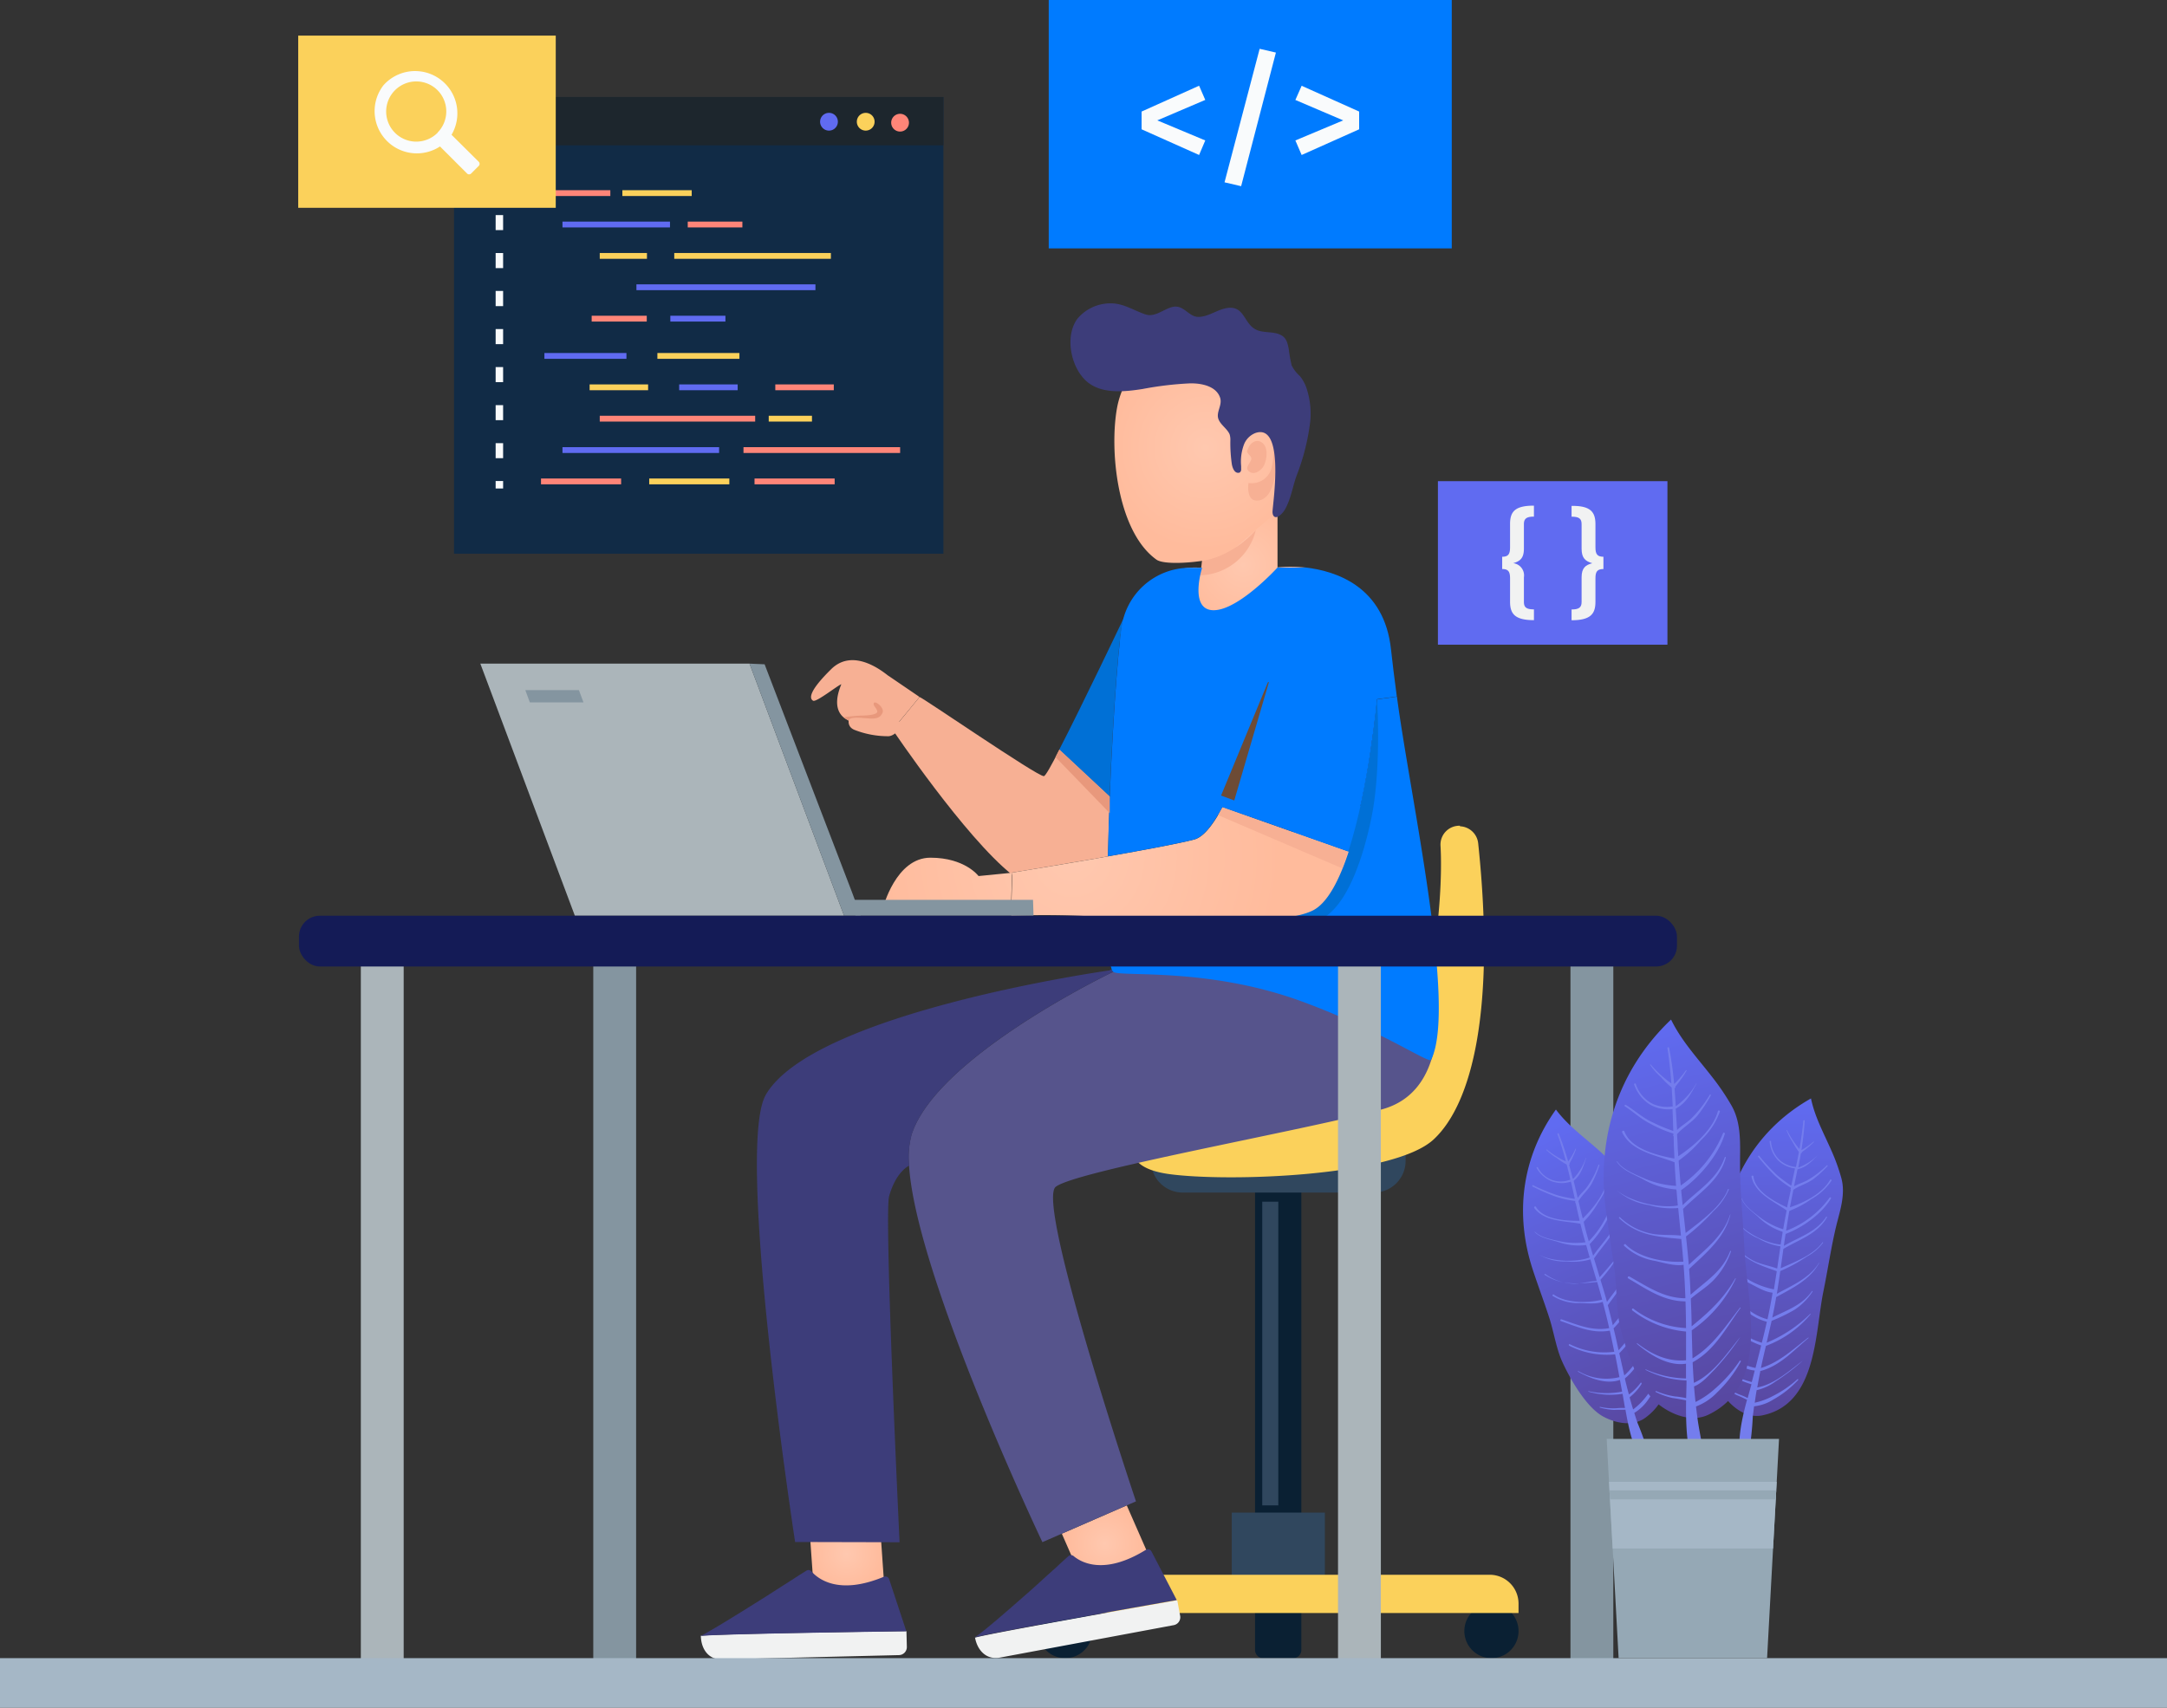 <svg xmlns="http://www.w3.org/2000/svg" xmlns:xlink="http://www.w3.org/1999/xlink" viewBox="0 0 431.92 340.45"><rect x="0" y="0" width="431.92" height="340.45" fill="#333333" stroke="none"/><defs><style>.cls-1{isolation:isolate;}.cls-2{fill:#112b46;}.cls-24,.cls-3{mix-blend-mode:screen;}.cls-4{fill:#1d262d;}.cls-5{fill:#606bf1;}.cls-6{fill:#fbd15b;}.cls-7{fill:#ff8578;}.cls-8{fill:#f9fbfc;}.cls-9{fill:#007bff;}.cls-10{fill:#f1f2f2;}.cls-11{fill:url(#radial-gradient);}.cls-12{fill:url(#radial-gradient-2);}.cls-13{fill:#f7b094;}.cls-14{fill:#3d3d7a;}.cls-15{fill:#0a2033;}.cls-16{fill:#30475e;}.cls-17{fill:url(#radial-gradient-3);}.cls-18{fill:#56548c;}.cls-19{fill:url(#radial-gradient-4);}.cls-20{fill:#0070d6;}.cls-21{fill:url(#radial-gradient-5);}.cls-22{fill:#e8987c;}.cls-23{fill:url(#radial-gradient-6);}.cls-24{fill:#6d4b35;}.cls-25{fill:#abb5ba;}.cls-26{fill:#8495a0;}.cls-27{fill:none;}.cls-28{fill:#141b56;}.cls-29{fill:#a5b7c6;}.cls-30{fill:url(#linear-gradient);}.cls-31{fill:#747ded;}.cls-32{fill:url(#linear-gradient-2);}.cls-33{fill:url(#linear-gradient-3);}.cls-34{fill:#95a8b5;}</style><radialGradient id="radial-gradient" cx="247.78" cy="112.6" r="12.93" gradientUnits="userSpaceOnUse"><stop offset="0" stop-color="#ffc8af"/><stop offset="1" stop-color="#ffbb9c"/></radialGradient><radialGradient id="radial-gradient-2" cx="249.86" cy="89.41" r="20.38" gradientTransform="translate(-22.79 54.39) rotate(-12.15)" xlink:href="#radial-gradient"/><radialGradient id="radial-gradient-3" cx="220.22" cy="307.77" r="8.13" xlink:href="#radial-gradient"/><radialGradient id="radial-gradient-4" cx="168.75" cy="309.81" r="7.4" xlink:href="#radial-gradient"/><radialGradient id="radial-gradient-5" cx="213.82" cy="170.92" r="41.44" xlink:href="#radial-gradient"/><radialGradient id="radial-gradient-6" cx="213.82" cy="170.92" r="41.44" xlink:href="#radial-gradient"/><linearGradient id="linear-gradient" x1="460.17" y1="13.81" x2="420.83" y2="63.41" gradientTransform="matrix(0.78, -0.62, 0.62, 0.78, -14.96, 494.17)" gradientUnits="userSpaceOnUse"><stop offset="0" stop-color="#606bf1"/><stop offset="1" stop-color="#58479f"/></linearGradient><linearGradient id="linear-gradient-2" x1="563.19" y1="-99.71" x2="523.85" y2="-50.12" gradientTransform="matrix(0.45, -0.89, 0.89, 0.45, 140.81, 772.34)" xlink:href="#linear-gradient"/><linearGradient id="linear-gradient-3" x1="522.83" y1="-63.64" x2="474.15" y2="-2.26" gradientTransform="translate(57.89 659.38) rotate(-52.61)" xlink:href="#linear-gradient"/></defs><title>Asset 1</title><g class="cls-1"><g id="Layer_2" data-name="Layer 2"><g id="OBJECTS"><rect class="cls-2" x="90.49" y="19.34" width="97.55" height="91.05"/><g class="cls-3"><rect class="cls-4" x="90.49" y="19.34" width="97.55" height="9.63"/></g><path class="cls-5" d="M167,24.27a1.77,1.77,0,1,1-1.76-1.77A1.76,1.76,0,0,1,167,24.27Z"/><path class="cls-6" d="M174.32,24.27a1.77,1.77,0,1,1-1.76-1.77A1.76,1.76,0,0,1,174.32,24.27Z"/><path class="cls-7" d="M181.17,24.45a1.77,1.77,0,1,1-1.77-1.76A1.77,1.77,0,0,1,181.17,24.45Z"/><rect class="cls-7" x="107.83" y="37.92" width="13.82" height="1.16"/><rect class="cls-6" x="124.05" y="37.92" width="13.82" height="1.16"/><rect class="cls-5" x="112.11" y="44.18" width="21.43" height="1.16"/><rect class="cls-7" x="137.08" y="44.18" width="10.89" height="1.16"/><rect class="cls-6" x="119.54" y="50.44" width="9.41" height="1.16"/><rect class="cls-6" x="134.39" y="50.44" width="31.22" height="1.16"/><rect class="cls-5" x="126.85" y="56.69" width="35.68" height="1.16"/><rect class="cls-7" x="117.93" y="62.95" width="10.98" height="1.16"/><rect class="cls-5" x="133.61" y="62.95" width="10.98" height="1.16"/><rect class="cls-7" x="107.83" y="95.4" width="15.97" height="1.16"/><rect class="cls-6" x="129.4" y="95.4" width="15.97" height="1.16"/><rect class="cls-7" x="150.39" y="95.4" width="15.97" height="1.16"/><rect class="cls-5" x="112.11" y="89.15" width="31.22" height="1.16"/><rect class="cls-7" x="148.19" y="89.15" width="31.22" height="1.16"/><rect class="cls-7" x="119.54" y="82.89" width="30.98" height="1.16"/><rect class="cls-6" x="153.22" y="82.89" width="8.62" height="1.16"/><rect class="cls-6" x="117.52" y="76.64" width="11.66" height="1.16"/><rect class="cls-5" x="135.37" y="76.64" width="11.66" height="1.16"/><rect class="cls-7" x="154.53" y="76.64" width="11.66" height="1.16"/><rect class="cls-6" x="131.03" y="70.38" width="16.35" height="1.16"/><rect class="cls-5" x="108.51" y="70.38" width="16.35" height="1.16"/><rect class="cls-8" x="98.79" y="36.81" width="1.49" height="1.49"/><path class="cls-8" d="M100.28,91.35H98.79v-3h1.49Zm0-7.58H98.79v-3h1.49Zm0-7.58H98.79v-3h1.49Zm0-7.58H98.79v-3h1.49Zm0-7.58H98.79V58h1.49Zm0-7.58H98.79v-3h1.49Zm0-7.57H98.79v-3h1.49Z"/><rect class="cls-8" x="98.79" y="95.9" width="1.49" height="1.49"/><rect class="cls-9" x="209.03" width="80.33" height="49.52"/><path class="cls-8" d="M240.23,19.92,230.67,24l9.56,4L239,30.9l-11.46-5.12V22.24L239,17.09Z"/><path class="cls-8" d="M254.31,10.48l-6.93,26.64-3.31-.77,7-26.62Z"/><path class="cls-8" d="M270.9,22.24v3.54L259.44,30.9,258.19,28l9.53-4-9.53-4.07,1.25-2.83Z"/><rect class="cls-5" x="286.6" y="95.93" width="45.75" height="32.6"/><path class="cls-10" d="M305.74,103c-1.47,0-2,.4-2,1.5v4.9c0,1.92-.8,2.5-2.13,2.88a2.45,2.45,0,0,1,2.13,2.82V120c0,1.1.51,1.49,2,1.49v2.15c-3.71,0-4.76-1.19-4.76-3.66V115.3c0-1.33-.35-1.85-1.57-1.85V111c1.22,0,1.57-.54,1.57-1.87v-4.65c0-2.5,1-3.67,4.76-3.67Z"/><path class="cls-10" d="M318,104.48v4.65c0,1.33.35,1.87,1.59,1.87v2.45c-1.24,0-1.59.52-1.59,1.85V120c0,2.47-1.05,3.66-4.76,3.66v-2.15c1.45,0,2-.39,2-1.49v-4.91c0-1.89.79-2.47,2.13-2.82-1.34-.38-2.13-1-2.13-2.88v-4.9c0-1.1-.49-1.5-2-1.5v-2.15C316.93,100.81,318,102,318,104.48Z"/><rect class="cls-6" x="59.44" y="7.1" width="51.33" height="34.33"/><path class="cls-8" d="M76.43,17A8.42,8.42,0,0,0,87.7,29.2l5.39,5.39a.57.57,0,0,0,.82,0l1.51-1.51a.59.59,0,0,0,0-.83L90,26.87A8.43,8.43,0,0,0,76.43,17Zm10.81,9.45a6,6,0,1,1,0-8.43A6,6,0,0,1,87.24,26.41Z"/><path class="cls-11" d="M260.08,113.15c-.11,1.13-1.66,13-13.84,13-12.78,0-10.64-12.65-10.64-12.65v-.08a12.62,12.62,0,0,1,4-.19v-6l14.51-8.11h.52v14A26.54,26.54,0,0,1,260.08,113.15Z"/><path class="cls-12" d="M253,72.34a16.68,16.68,0,0,1,4.36,8.09c1.39,6.14.08,12.65-1.71,18.57a9.47,9.47,0,0,1-1.27,2.89,10,10,0,0,1-1.59,1.6l-7.74,6.75c-1.74,1.53-12.49,2.8-14.54,1.34-7.9-5.65-9.42-22-7.84-30.39C225.34,67.31,243.18,62.34,253,72.34Z"/><path class="cls-13" d="M248.6,90.11c.1-1.34,1.48-2.8,2.86-1.93s1.09,3.27.5,4.57c-.47,1-2,2.15-3.07,1.19-.88-.79.49-1.73.53-2.46s-1.27-1.13-.73-1.83"/><path class="cls-13" d="M248.85,96.29a4.09,4.09,0,0,0,4.5-2.68,15.59,15.59,0,0,0,.55-4.29,10.36,10.36,0,0,1,.35,4.74c-.37,2.92-1.4,5.7-3.69,5.74S248.85,96.29,248.85,96.29Z"/><path class="cls-14" d="M247.08,94.21l-.16.05c-.89.12-1.25-1-1.38-1.63a29.33,29.33,0,0,1-.31-4.77,3.69,3.69,0,0,0-.15-1.28c-.5-1.14-1.83-1.89-2.24-3.07-.48-1.38.86-2.76.33-4.27-.81-2.31-3.78-2.84-5.92-2.81a66.57,66.57,0,0,0-9.54,1.13c-3.36.52-7.65,1-10.6-1.11-3.57-2.56-5.05-9.22-2.39-12.87a8.58,8.58,0,0,1,6.6-3.1c2.55-.06,4.71,1.46,7.05,2.22,1.87.61,3.67-1.17,5.42-1.52,2.19-.44,3.12,2,5.06,2s3.73-1.41,5.56-1.74c3.65-.67,3.43,3,5.88,4.25,1.52.78,3.49.31,5,1.1,1.17.6,1.34,1.66,1.59,2.85a28.12,28.12,0,0,0,.57,3.22A7.33,7.33,0,0,0,259.11,75a7.78,7.78,0,0,1,1.36,2.58,16,16,0,0,1,.67,6.56,44.34,44.34,0,0,1-2.74,10.78c-.8,2.26-1.1,4.6-2.33,6.73-.33.58-1.79,2.25-2.34,1a1.91,1.91,0,0,1-.08-.86c.17-2.32,2.33-17.29-3.34-15.49a4,4,0,0,0-2.43,2.5,9.69,9.69,0,0,0-.5,4.14c0,.2,0,.41,0,.61A.71.71,0,0,1,247.08,94.21Z"/><path class="cls-13" d="M239.6,111.82c6.44-1,10.7-6.12,10.7-6.12a11.74,11.74,0,0,1-11.09,9Z"/><path class="cls-15" d="M251.8,228.8h6a1.63,1.63,0,0,1,1.63,1.63v88.53a0,0,0,0,1,0,0h-9.23a0,0,0,0,1,0,0V230.42A1.63,1.63,0,0,1,251.8,228.8Z" transform="translate(509.58 547.74) rotate(180)"/><path class="cls-16" d="M235.74,230.06h38.11a6.31,6.31,0,0,1,6.31,6.31v1.39a0,0,0,0,1,0,0H229.42a0,0,0,0,1,0,0v-1.39A6.31,6.31,0,0,1,235.74,230.06Z" transform="translate(509.58 467.82) rotate(180)"/><path class="cls-15" d="M251.8,308.45h6a1.63,1.63,0,0,1,1.63,1.63v20.51a0,0,0,0,1,0,0h-9.23a0,0,0,0,1,0,0V310.08A1.63,1.63,0,0,1,251.8,308.45Z" transform="translate(509.58 639.04) rotate(180)"/><path class="cls-15" d="M206.91,325.19a5.4,5.4,0,1,0,5.4-5.4A5.4,5.4,0,0,0,206.91,325.19Z"/><path class="cls-15" d="M291.87,325.19a5.4,5.4,0,1,0,5.4-5.4A5.4,5.4,0,0,0,291.87,325.19Z"/><rect class="cls-16" x="245.51" y="301.58" width="18.56" height="16.22" transform="translate(509.58 619.37) rotate(180)"/><path class="cls-6" d="M206.91,314h95.76a0,0,0,0,1,0,0v1.88a5.75,5.75,0,0,1-5.75,5.75H212.66a5.75,5.75,0,0,1-5.75-5.75V314a0,0,0,0,1,0,0Z" transform="translate(509.58 635.59) rotate(180)"/><rect class="cls-16" x="251.59" y="239.58" width="3.2" height="60.55"/><path class="cls-6" d="M291,164.63a3.76,3.76,0,0,0-3.88,4c.63,11-1.7,37.8-11.94,47-12.51,11.18-48,9.66-48,9.66s-5.85,7.19,5.86,8.79,44.74.53,52.73-6.93c7.73-7.21,12.32-26.12,8.86-59a3.79,3.79,0,0,0-3.64-3.41Z"/><polygon class="cls-17" points="224.58 300.13 228.8 309.75 215.87 315.42 211.64 305.77 224.58 300.13"/><path class="cls-18" d="M285.53,193.22c-.8,1.6-58.23,0-63.65.53,0,0-35.15,16.78-40.2,32.48a17.24,17.24,0,0,0-.49,6.17c1.4,22.11,26.58,75.06,26.58,75.06l3.87-1.69,12.94-5.64,1.84-.8s-20-59.52-16-62.71,49.26-11.19,65-15.44S285.53,193.22,285.53,193.22Z"/><polygon class="cls-19" points="175.3 302.6 176.31 317.05 162.21 317.05 161.19 302.57 175.3 302.6"/><path class="cls-14" d="M221.59,193.26l-.51.22s-58.84,8.26-68.43,24.77c-6.23,10.73,5.83,89.18,5.83,89.18l20.82.05s-3.12-65.35-2.08-69c1.17-4.16,3.17-5.66,4-6.09a17.24,17.24,0,0,1,.49-6.17c5-15.7,40.2-32.48,40.2-32.48A1,1,0,0,1,221.59,193.26Z"/><path class="cls-9" d="M278.43,138.89l-3.95.54a193,193,0,0,1-3.31,21.28L222,179.37l-.67,3.57-.61-.05c0,.73,0,1.45.05,2.12.11,4.11.39,7.06.82,8.25a1,1,0,0,0,.28.49c1.34,1.09,18.73-1,37.53,5.88,16.3,6,25.44,12.53,25.86,11.65C290.39,200.63,281.06,158.83,278.43,138.89Z"/><path class="cls-20" d="M273.3,163.27c-1.31,6.29-4.7,18.82-11.34,20.5-8.68,2.2-25.46,2.09-41.18,1.24,0-.67,0-1.39-.05-2.12l.61.05.67-3.57,49.16-18.66a193,193,0,0,0,3.31-21.28,1.23,1.23,0,0,0,0,.18C274.59,141.25,275.26,154,273.3,163.27Z"/><path class="cls-20" d="M224,123.18c-.88,1.6-2.14,18.69-2.83,35.66l-10.05-9.38C215.41,141.2,224,123.18,224,123.18Z"/><path class="cls-13" d="M218,171.24c-8.49,1.47-16.28,2.73-16.28,2.73l0,.42c-9.44-7.54-23.81-28.91-23.81-28.91s4.3-5.16,5.37-6.51c.16-.21,23.58,15.91,24.78,15.77.31,0,1.51-2.15,3.1-5.28l10.05,9.38c-.16,4-.29,8.07-.37,11.89Z"/><path class="cls-21" d="M201.72,174l-.21,7H176s2.54-10,9.45-10,9.59,3.66,9.59,3.66Z"/><path class="cls-13" d="M183.07,138.81l.19.16c-1.07,1.35-5.37,6.51-5.37,6.51l-2.66-1.88a6.63,6.63,0,0,1-6.36-.08c-3.57-1.93-1.36-6.55-1.18-7.1-.69.2-5,3.65-5.63,3.28s-1.17-1.58,3.61-6.29,11.25,1.34,11.44,1.34Z"/><path class="cls-13" d="M169.42,142.72s-1,1.93.8,2.76a18.22,18.22,0,0,0,6.93,1.3c1.53-.15,2.74-2.29,2.74-2.29l-4.63-4.35h-3.71Z"/><path class="cls-22" d="M169.15,143.66c.27-.94,2.9-.44,4.54-.4,1.2,0,1.86-.28,2.23-1.2s-1.38-2.37-1.72-1.92.63,1.11.66,1.71-1.72.81-3.06.81a32.73,32.73,0,0,0-3.67.35Z"/><path class="cls-23" d="M268.68,169.79l-25-8.87c-1.82,3.4-3.77,6-5.7,6.47-2.93.77-10,2.09-17.12,3.34l-2.82.51c-8.49,1.47-16.28,2.73-16.28,2.73l0,.42v.27l-.19,6.31v1.6a177.91,177.91,0,0,1,19.22.32c15,1.07,34.35,1.71,40.76-1.31,3-1.42,5.4-6.09,7.28-11.84Z"/><polygon class="cls-13" points="243.64 160.92 268.68 169.79 267.54 173.13 242.76 162.5 243.64 160.92"/><path class="cls-9" d="M243.64,160.92c-1.82,3.4-3.77,6-5.7,6.47-2.93.77-10,2.09-17.12,3.34.08-3.82.21-7.85.37-11.89.69-17,1.95-34.06,2.83-35.66,1.44-2.67,5.37-8.47,11.57-9.79v.08s-2.14,12.65,10.64,12.65c12.18,0,13.73-11.84,13.84-13,6.26.7,15.87,3.83,17.19,16.42.27,2.49.66,5.69,1.15,9.32l-3.94.54s-1.6,17.73-5.71,30.31l-.09,0Z"/><polygon class="cls-24" points="243.38 158.61 253.38 134.41 246.01 159.59 243.38 158.61"/><path class="cls-9" d="M260.08,113.15h-5.45s-7.75,8.51-12.73,8.51-2.3-8.46-2.3-8.46h-2.43a13.74,13.74,0,0,0-13.66,12.18c-.09.8-.17,1.55-.24,2.23-.53,5.15,20.33,8.9,20.33,8.9l10.74-.6,6.52-12.73,1.3-5.21Z"/><path class="cls-10" d="M194.34,326.49c.48,2.6,2.29,4.45,4.89,4l34.7-6.48a1.6,1.6,0,0,0,1.29-1.88l-.57-3.08s-36.49,6.39-40.33,7.45Z"/><path class="cls-14" d="M204.66,317.75l1.07-.94,2-1.81,1-.92,1.77-1.58,1.07-1,1.41-1.27a.79.79,0,0,1,1,0c1.42,1.2,6,3.95,14.38-1.22a.8.8,0,0,1,1.14.29l5.05,9.71s-36.49,6.39-40.33,7.45C195.58,325.68,200.24,321.65,204.66,317.75Z"/><path class="cls-10" d="M139.69,326.15c.06,2.65,1.55,4.76,4.2,4.69l35.28-.86a1.61,1.61,0,0,0,1.58-1.65l-.08-3.13s-37,.49-41,.93Z"/><path class="cls-14" d="M151.27,319.17l1.21-.76,2.3-1.47,1.15-.74,2-1.27,1.21-.79,1.6-1a.78.78,0,0,1,1,.15c1.22,1.41,5.33,4.85,14.4,1.08a.81.81,0,0,1,1.08.47l3.43,10.39s-37,.49-41,.93C141,325.55,146.28,322.31,151.27,319.17Z"/><polygon class="cls-25" points="114.58 182.57 95.74 132.31 149.39 132.31 168.24 182.57 114.58 182.57"/><polygon class="cls-26" points="171.56 182.57 168.24 182.57 149.39 132.31 152.4 132.44 169.84 177.94 171.56 182.57"/><polyline class="cls-27" points="98.62 177.14 98.9 177.14 166.18 177.14"/><path class="cls-26" d="M170.51,182.57H206l-.1-3.17H169.79"/><rect class="cls-26" x="313.02" y="192.16" width="8.54" height="140.23"/><rect class="cls-25" x="266.69" y="192.16" width="8.54" height="140.23"/><rect class="cls-26" x="118.25" y="192.16" width="8.54" height="140.23"/><rect class="cls-25" x="71.92" y="192.16" width="8.54" height="140.23"/><rect class="cls-28" x="59.59" y="182.57" width="274.66" height="10.12" rx="4.15"/><polygon class="cls-26" points="104.7 137.59 105.61 140.04 116.3 140.04 115.39 137.59 104.7 137.59"/><polygon class="cls-22" points="211.14 149.46 210.38 150.95 221.19 162.12 221.19 158.84 211.14 149.46"/><rect class="cls-29" y="330.59" width="431.92" height="9.86"/><path class="cls-30" d="M363.44,257.44c-1.72,8.33-1.2,22.51-12.21,24.75-3,.61-5.83-1.45-7.56-3.8-2.25-3.09-2.79-9.61-2.76-13.35,0-3,1-6.25,1.37-9.24.35-3.22.64-6.45,1-9.67,1.36-11.61,7.42-21.34,17.68-27.13.79,3.81,2.6,7,4.2,10.69a38.49,38.49,0,0,1,1.85,5.18c.84,3.09-.17,6.22-.93,9.19C365,248.44,364.35,253,363.44,257.44Z"/><path class="cls-31" d="M349.36,282.47c.08-.7.17-1.39.26-2.09a8.88,8.88,0,0,0,3.79-1.33,20.1,20.1,0,0,0,5-3.93c.08-.09-.05-.22-.14-.15a21.89,21.89,0,0,1-4.84,3.32,13.93,13.93,0,0,1-3.68,1.37c.11-.83.24-1.67.38-2.5a10.31,10.31,0,0,0,3.79-1.75,44.37,44.37,0,0,0,5.42-4.14s0,0,0,0c-2.69,2-5.69,4.74-9.09,5.35.18-1,.37-2.08.59-3.11l0-.16c3.94-1,6.6-4.09,9.62-6.58.05,0,0-.13-.06-.09-3,2.31-5.75,4.94-9.42,6.06.31-1.48.65-2.95,1-4.41a21.07,21.07,0,0,0,8.9-6.31.05.05,0,0,0-.08-.07,27.11,27.11,0,0,1-8.68,5.75c.33-1.46.66-2.91,1-4.37a33.29,33.29,0,0,0,4.58-2.21,12.56,12.56,0,0,0,3.57-3.62c.05-.08-.07-.15-.12-.08-2,2.87-5,3.76-7.9,5.27.28-1.36.55-2.72.78-4.09,3.24-1.78,6.75-3.44,8.59-6.85,0,0,0-.07-.05,0-1.94,3.14-5.34,4.49-8.42,6.2l.12-.73c.2-1.27.38-2.54.57-3.81a31.26,31.26,0,0,0,5.3-2.89,10,10,0,0,0,3.24-2.76c0-.07-.07-.15-.12-.08-1.74,2.49-5.54,3.93-8.34,5.17l.54-3.85c3.12-1.89,6.78-2.93,8.7-6.33a.09.09,0,0,0-.15-.09c-2,3.1-5.49,4.06-8.46,5.82.11-.8.23-1.59.35-2.39,3.36-1.24,7.27-4.05,9.05-7.09a.16.16,0,0,0-.26-.17,18.89,18.89,0,0,1-8.69,6.63c.2-1.29.4-2.58.63-3.86a.31.31,0,0,0,.05-.12,19.22,19.22,0,0,0,4.31-2.31,11.85,11.85,0,0,0,4.05-3.69c.11-.18-.18-.34-.28-.16-1.49,2.67-5,4.45-8,5.47l.27-1.4.42-2.1c1.2-.83,2.73-1.23,3.94-2.1a22.83,22.83,0,0,0,2.86-2.61.1.1,0,0,0-.14-.15,18.82,18.82,0,0,1-3.95,3c-.83.44-1.77.69-2.58,1.18.24-1.14.47-2.29.7-3.43h.08a.2.2,0,0,0,.2-.06c1.63-.41,2.88-1.82,4-3a0,0,0,1,0,0,0,10.94,10.94,0,0,1-4,2.7h0l-.12,0c.18-.93.35-1.86.51-2.8a.21.21,0,0,0,.19-.24,17.28,17.28,0,0,0,2.39-2,.06.06,0,1,0-.08-.09,14.33,14.33,0,0,1-2.39,1.68c.3-1.93.54-3.87.65-5.83a.14.14,0,0,0-.28,0c-.17,1.89-.45,3.76-.77,5.62a17.45,17.45,0,0,1-2.46-3.75c0-.07-.14,0-.11,0a10.9,10.9,0,0,0,1.19,2.33,14.43,14.43,0,0,0,1.27,2c-.18,1-.38,2-.59,3a5.56,5.56,0,0,1-3-1.18A5.45,5.45,0,0,1,353,227.6c0-.18-.3-.18-.28,0a6.17,6.17,0,0,0,1.6,3.66,5.89,5.89,0,0,0,3.45,1.69c-.24,1.15-.49,2.29-.74,3.44a27.79,27.79,0,0,1-2.82-2.09,39.12,39.12,0,0,1-3.56-3.85c-.13-.13-.33.06-.21.19a40.52,40.52,0,0,0,3.32,3.74,18.92,18.92,0,0,0,3.18,2.42l0,.18,0,0a.18.18,0,0,0,0,.25c-.24,1.1-.48,2.2-.71,3.3a1.55,1.55,0,0,0,0,.21c-2.56-1.17-6.39-3.21-6.73-6.18a.2.2,0,1,0-.39.08c.76,3.37,4.45,4.86,7,6.69-.25,1.25-.48,2.49-.69,3.75a15.25,15.25,0,0,1-4.62-2.38c-1.26-1-3.05-2.22-3.62-3.78,0,0-.09,0-.07,0,.52,1.54,2.13,2.61,3.29,3.66a12.42,12.42,0,0,0,4.9,3,.29.29,0,0,0,0,.16c-.13.8-.26,1.59-.38,2.39-3.11-.24-7.46-2.61-9.05-5,0,0,0,0,0,0a10.14,10.14,0,0,0,4.57,3.76,12.67,12.67,0,0,0,4.44,1.6c-.23,1.47-.44,3-.66,4.42-1.35-.5-2.78-.75-4.12-1.28a10.23,10.23,0,0,1-4.67-4c-.07-.1-.25,0-.18.1,2.16,3.42,5.26,4.42,8.89,5.71-.19,1.21-.37,2.41-.57,3.62-3-.57-6.82-2.38-8.32-5-.11-.19-.41,0-.3.15A9.64,9.64,0,0,0,349,256c1.2.6,2.86,1.61,4.29,1.72,0,0,0,.08,0,.12q-.43,2.6-1,5.18c-3.31-.84-5.46-3.3-7.87-5.6-.17-.16-.43.09-.26.25,2.45,2.42,4.61,5,8,5.85-.31,1.4-.64,2.8-1,4.19a15.37,15.37,0,0,1-7.46-5.1c-.13-.16-.35.06-.23.22a16.46,16.46,0,0,0,7.56,5.42c-.37,1.5-.75,3-1.13,4.48a11,11,0,0,1-6.93-4.56c-.05-.05-.14,0-.1.07,1.59,2.21,4,4.77,6.88,5l-.36,1.43c-.08.29-.16.58-.23.87a16.31,16.31,0,0,1-6-2.91c-.05,0-.11,0-.06.08a15.66,15.66,0,0,0,6,3.27c-.25.89-.5,1.81-.76,2.75a13,13,0,0,0-1.66-.71,11.49,11.49,0,0,1-2.74-1.58c-.09-.06-.19.07-.1.12a11.75,11.75,0,0,0,2.37,1.6c.7.27,1.36.61,2,.91-1,3.72-1.88,7.67-1.4,11.24.11.79,1.43,1,1.64.16A62.75,62.75,0,0,0,349.36,282.47Z"/><path class="cls-32" d="M328.58,255.06c2,8.27,8.42,20.91-.62,27.59-2.43,1.8-5.9,1.15-8.46-.26-3.34-1.84-6.59-7.53-8.13-10.93-1.22-2.7-1.69-6.11-2.66-9-1-3.07-2.15-6.12-3.16-9.19-3.68-11.1-2.28-22.48,4.57-32.06,2.33,3.12,5.33,5.28,8.32,7.92a38.6,38.6,0,0,1,3.87,3.91c2.06,2.45,2.46,5.72,3,8.72C326.18,246.24,327.54,250.65,328.58,255.06Z"/><path class="cls-31" d="M326.39,283.69c-.23-.66-.44-1.33-.65-2a8.83,8.83,0,0,0,2.87-2.8,19.87,19.87,0,0,0,2.85-5.67c0-.1-.14-.17-.19-.06a22.19,22.19,0,0,1-3,5.05,13.49,13.49,0,0,1-2.76,2.79c-.24-.8-.48-1.61-.7-2.42a10.5,10.5,0,0,0,2.69-3.19,44.06,44.06,0,0,0,3.17-6.05s0,0,0,0c-1.61,2.91-3.15,6.69-6,8.68q-.42-1.53-.78-3.06a.75.75,0,0,0,0-.16c3.15-2.57,4.27-6.49,5.94-10,0-.06,0-.11-.08-.05-1.72,3.34-3.14,6.91-6,9.47-.34-1.47-.66-2.94-1-4.42a21,21,0,0,0,5.4-9.47.05.05,0,1,0-.1,0,27,27,0,0,1-5.44,8.87c-.32-1.45-.63-2.91-1-4.36a32.09,32.09,0,0,0,3.22-3.95,12.42,12.42,0,0,0,1.71-4.78.07.07,0,0,0-.14,0c-.59,3.44-2.94,5.52-4.94,8.11-.32-1.35-.65-2.7-1-4,2.19-3,4.68-6,4.9-9.83,0,0-.06-.05-.06,0-.44,3.66-2.95,6.32-5,9.17-.07-.24-.13-.48-.2-.72-.35-1.23-.72-2.46-1.1-3.69a30.56,30.56,0,0,0,3.6-4.86,10.2,10.2,0,0,0,1.77-3.86c0-.09-.13-.11-.14,0-.53,3-3.37,5.9-5.39,8.21-.37-1.24-.75-2.48-1.13-3.72,2-3,4.91-5.52,5.22-9.41,0-.11-.17-.14-.18,0-.49,3.65-3.26,6-5.21,8.85-.24-.77-.47-1.54-.69-2.32,2.52-2.54,4.88-6.74,5.21-10.25a.15.15,0,0,0-.3,0,18.92,18.92,0,0,1-5.09,9.68c-.36-1.25-.72-2.51-1-3.77a.49.49,0,0,0,0-.12,18.91,18.91,0,0,0,2.93-3.92,11.81,11.81,0,0,0,2.12-5.06.16.16,0,0,0-.32,0c-.23,3-2.69,6.17-4.93,8.33-.11-.46-.24-.92-.35-1.39-.17-.69-.33-1.38-.5-2.08.74-1.26,2-2.26,2.68-3.57a21.88,21.88,0,0,0,1.49-3.57.1.1,0,0,0-.18-.08,18.83,18.83,0,0,1-2.3,4.43c-.57.75-1.32,1.38-1.84,2.16-.27-1.14-.54-2.27-.82-3.41l0,0h0a.21.21,0,0,0,.15-.14c1.31-1.06,1.85-2.87,2.34-4.42a0,0,0,1,0-.06,0,11,11,0,0,1-2.49,4.14h0l-.11,0c-.23-.92-.47-1.83-.73-2.75a.22.22,0,0,0,.08-.3,16.74,16.74,0,0,0,1.3-2.86.06.06,0,1,0-.11-.05,14.06,14.06,0,0,1-1.45,2.54c-.54-1.88-1.15-3.74-1.88-5.57-.07-.16-.32-.05-.26.12.65,1.78,1.19,3.59,1.68,5.42a17.05,17.05,0,0,1-3.81-2.37c-.06,0-.15,0-.09.08a10.64,10.64,0,0,0,2.06,1.6,13.92,13.92,0,0,0,2,1.32c.26,1,.5,2,.73,3a5.13,5.13,0,0,1-6.48-2.43c-.09-.16-.35,0-.25.12a6.16,6.16,0,0,0,3,2.64,5.82,5.82,0,0,0,3.84.07c.27,1.15.52,2.29.78,3.44a26.91,26.91,0,0,1-3.44-.71,38.81,38.81,0,0,1-4.85-2,.14.14,0,0,0-.11.26,39.68,39.68,0,0,0,4.59,2,19,19,0,0,0,3.9.86l0,.18s0,0,0,.05a.19.19,0,0,0,.09.24c.24,1.1.49,2.2.74,3.29,0,.07,0,.14.05.21-2.82,0-7.15-.22-8.71-2.77-.15-.24-.5,0-.32.25,2.11,2.72,6.09,2.52,9.17,3.1q.45,1.86,1,3.69a15.09,15.09,0,0,1-5.19-.21c-1.57-.37-3.7-.72-4.88-1.89,0,0-.09,0-.05.06,1.13,1.18,3,1.47,4.54,1.93a12.41,12.41,0,0,0,5.71.67.3.3,0,0,0,.07.15c.21.77.43,1.55.66,2.32-2.92,1.1-7.87.79-10.3-.67,0,0,0,0,0,0a10.16,10.16,0,0,0,5.73,1.47,12.4,12.4,0,0,0,4.7-.42c.41,1.43.84,2.86,1.26,4.29-1.43.11-2.83.5-4.27.57A10.15,10.15,0,0,1,308,254c-.11-.07-.23.09-.12.16,3.4,2.19,6.63,1.8,10.46,1.43.35,1.17.68,2.34,1,3.52-2.93.74-7.18.72-9.63-1-.18-.12-.39.15-.21.27a9.64,9.64,0,0,0,5.35,1.42c1.35,0,3.27.26,4.62-.25l0,.11c.47,1.7.88,3.41,1.27,5.13-3.36.64-6.34-.68-9.5-1.75-.22-.07-.35.26-.13.34,3.25,1.15,6.28,2.54,9.75,1.91.31,1.4.61,2.8.89,4.21A15.36,15.36,0,0,1,312.9,268c-.19-.09-.3.2-.12.3a16.49,16.49,0,0,0,9.14,1.72c.3,1.51.58,3,.86,4.54a11,11,0,0,1-8.2-1.21c-.06,0-.12.07-.06.11,2.37,1.33,5.63,2.63,8.36,1.65l.27,1.45c.06.29.11.59.16.89a16.57,16.57,0,0,1-6.69-.09c-.06,0-.08.08,0,.1a15.73,15.73,0,0,0,6.79.43q.23,1.38.48,2.82a12.22,12.22,0,0,0-1.81.06,12.4,12.4,0,0,1-3.16-.28c-.1,0-.13.14,0,.15a12.3,12.3,0,0,0,2.82.46c.75-.06,1.49,0,2.24-.05.66,3.8,1.53,7.75,3.47,10.79.43.67,1.72.3,1.55-.55A63.29,63.29,0,0,0,326.39,283.69Z"/><path class="cls-33" d="M347.67,248.64c.47,10.51,5.39,27.37-7.15,33.41-3.37,1.62-7.43,0-10.21-2.28-3.65-3-6.27-10.68-7.36-15.17-.86-3.56-.65-7.82-1.16-11.5-.56-4-1.19-7.94-1.72-11.92-1.89-14.34,2.43-27.85,13-37.91,2.11,4.33,5.26,7.65,8.28,11.56a47.18,47.18,0,0,1,3.8,5.64c1.95,3.46,1.68,7.53,1.67,11.31C346.8,237.38,347.42,243.05,347.67,248.64Z"/><path class="cls-31" d="M338.37,283c-.12-.86-.22-1.73-.33-2.59a11.19,11.19,0,0,0,4.15-2.74,25,25,0,0,0,4.78-6.23c.07-.13-.13-.24-.22-.13a27.68,27.68,0,0,1-4.8,5.45,17,17,0,0,1-4,2.75c-.12-1-.21-2.07-.3-3.1,1.59-.62,2.83-2.08,4-3.26a52.45,52.45,0,0,0,5.25-6.62s0-.05,0,0c-2.63,3.16-5.38,7.41-9.28,9.17-.1-1.3-.18-2.61-.24-3.91v-.2c4.42-2.39,6.68-6.9,9.54-10.81.05-.07,0-.15-.09-.09-2.87,3.67-5.41,7.67-9.48,10.13-.06-1.87-.11-3.73-.16-5.59a26,26,0,0,0,8.76-10.27.06.06,0,1,0-.1-.06c-2.28,4-5.22,6.71-8.68,9.53,0-1.85-.09-3.69-.16-5.53,1.62-1.38,3.42-2.42,4.83-4a15.54,15.54,0,0,0,3.18-5.42.09.09,0,0,0-.16-.06c-1.53,4.05-4.86,6-7.89,8.71-.07-1.71-.17-3.43-.3-5.14,3.34-3.12,7.06-6.17,8.23-10.82,0,0-.06-.07-.07,0-1.38,4.36-5.05,7-8.23,10,0-.3-.05-.61-.07-.91-.15-1.59-.31-3.17-.48-4.75a39.34,39.34,0,0,0,5.49-5.07,12.67,12.67,0,0,0,3.05-4.29c0-.1-.13-.17-.17-.06-1.33,3.51-5.45,6.39-8.44,8.73-.17-1.6-.35-3.19-.52-4.79,3.17-3.21,7.25-5.57,8.52-10.23a.11.11,0,0,0-.21-.07c-1.44,4.33-5.35,6.54-8.39,9.55l-.3-3c3.66-2.5,7.5-7.07,8.71-11.25a.19.19,0,0,0-.35-.12A23.4,23.4,0,0,1,335,236.35c-.15-1.6-.29-3.21-.41-4.82a.4.4,0,0,0,0-.15,24,24,0,0,0,4.46-4.08,14.49,14.49,0,0,0,3.74-5.66c.08-.25-.31-.35-.38-.11-1,3.66-4.7,6.88-7.91,9,0-.59-.08-1.18-.11-1.77,0-.88-.09-1.76-.13-2.64,1.19-1.36,2.9-2.3,4.09-3.72a28.23,28.23,0,0,0,2.64-4,.12.12,0,0,0-.21-.13A23.22,23.22,0,0,1,337,223.1c-.86.78-1.92,1.37-2.73,2.2L334,221l0,0h.06a.28.28,0,0,0,.22-.14c1.83-1,2.91-3.06,3.86-4.83,0,0,0-.08-.06,0a13.56,13.56,0,0,1-4,4.46H334q-.09-1.75-.24-3.51a.27.27,0,0,0,.16-.35,21.48,21.48,0,0,0,2.25-3.18.08.08,0,0,0-.13-.08,17.31,17.31,0,0,1-2.35,2.75c-.22-2.41-.53-4.81-1-7.2a.17.17,0,0,0-.34.08c.37,2.32.6,4.64.78,7a21.26,21.26,0,0,1-4.09-3.76c-.05-.07-.18,0-.13.08a13,13,0,0,0,2.14,2.42,17.42,17.42,0,0,0,2.14,2.07c.09,1.25.15,2.51.21,3.77a6.84,6.84,0,0,1-4-.51,6.71,6.71,0,0,1-3.35-3.94c-.07-.21-.41-.13-.34.08a7.67,7.67,0,0,0,3,3.91,7.28,7.28,0,0,0,4.65,1c.06,1.45.11,2.91.15,4.36a33.49,33.49,0,0,1-4-1.66c-2.09-.94-3.54-2.35-5.44-3.53a.17.17,0,0,0-.19.29c1.79,1.15,3.16,2.53,5.11,3.48a23.51,23.51,0,0,0,4.55,1.94v.23l0,0a.23.23,0,0,0,.05.32c0,1.39.09,2.78.14,4.17,0,.09,0,.18,0,.26-3.42-.63-8.64-1.91-9.94-5.37a.25.25,0,1,0-.44.22c1.92,3.8,6.81,4.47,10.42,5.9.08,1.57.18,3.14.31,4.7a18.8,18.8,0,0,1-6.26-1.45c-1.82-.82-4.34-1.74-5.49-3.43,0-.05-.11,0-.08.06,1.1,1.7,3.35,2.49,5.07,3.4a15.27,15.27,0,0,0,6.79,2.13.35.35,0,0,0,.05.2c.08,1,.17,2,.26,3-3.8.66-9.74-.85-12.36-3.2,0,0,0,0,0,0a12.59,12.59,0,0,0,6.63,3.12,15.62,15.62,0,0,0,5.8.58c.18,1.83.37,3.67.55,5.5-1.77-.19-3.56-.05-5.32-.29a12.56,12.56,0,0,1-6.81-3.35c-.12-.11-.31.05-.19.16,3.62,3.46,7.65,3.73,12.39,4.16.15,1.51.29,3,.41,4.52-3.73.22-8.89-.79-11.48-3.43-.19-.2-.5.09-.31.28a11.85,11.85,0,0,0,6.18,3c1.62.36,3.91,1.07,5.66.77,0,0,0,.09,0,.14.17,2.17.28,4.35.36,6.53-4.24,0-7.55-2.3-11.15-4.33-.25-.14-.49.23-.24.38,3.69,2.16,7,4.55,11.41,4.58.06,1.78.09,3.55.11,5.32a19,19,0,0,1-10.49-3.86c-.21-.15-.41.18-.21.34a20.34,20.34,0,0,0,10.7,4.21c0,1.91,0,3.81,0,5.72-3.62.35-6.86-1.16-9.7-3.37-.07-.05-.16.06-.09.11,2.57,2.17,6.23,4.51,9.78,3.95,0,.61,0,1.22,0,1.83,0,.36,0,.74,0,1.11A20.43,20.43,0,0,1,328,273a.07.07,0,0,0,0,.12,19.43,19.43,0,0,0,8.15,2.1c0,1.15-.05,2.33-.07,3.53a15.9,15.9,0,0,0-2.21-.34,14.91,14.91,0,0,1-3.77-1.07c-.12,0-.2.14-.08.18a15.34,15.34,0,0,0,3.32,1.2c.93.11,1.83.31,2.73.47-.07,4.76.07,9.77,1.73,13.91.37.92,2,.77,2-.3C339.7,289.52,338.82,286.21,338.37,283Z"/><polygon class="cls-34" points="354.59 286.88 354.13 295.43 353.4 308.73 352.21 330.59 322.62 330.59 321.43 308.73 320.7 295.43 320.24 286.88 354.59 286.88"/><polygon class="cls-29" points="354.13 295.43 354.03 297.14 353.94 298.92 353.4 308.73 321.43 308.73 320.89 298.92 320.8 297.14 320.7 295.43 354.13 295.43"/><polygon class="cls-34" points="354.03 297.14 353.94 298.92 320.89 298.92 320.8 297.14 354.03 297.14"/></g></g></g></svg>